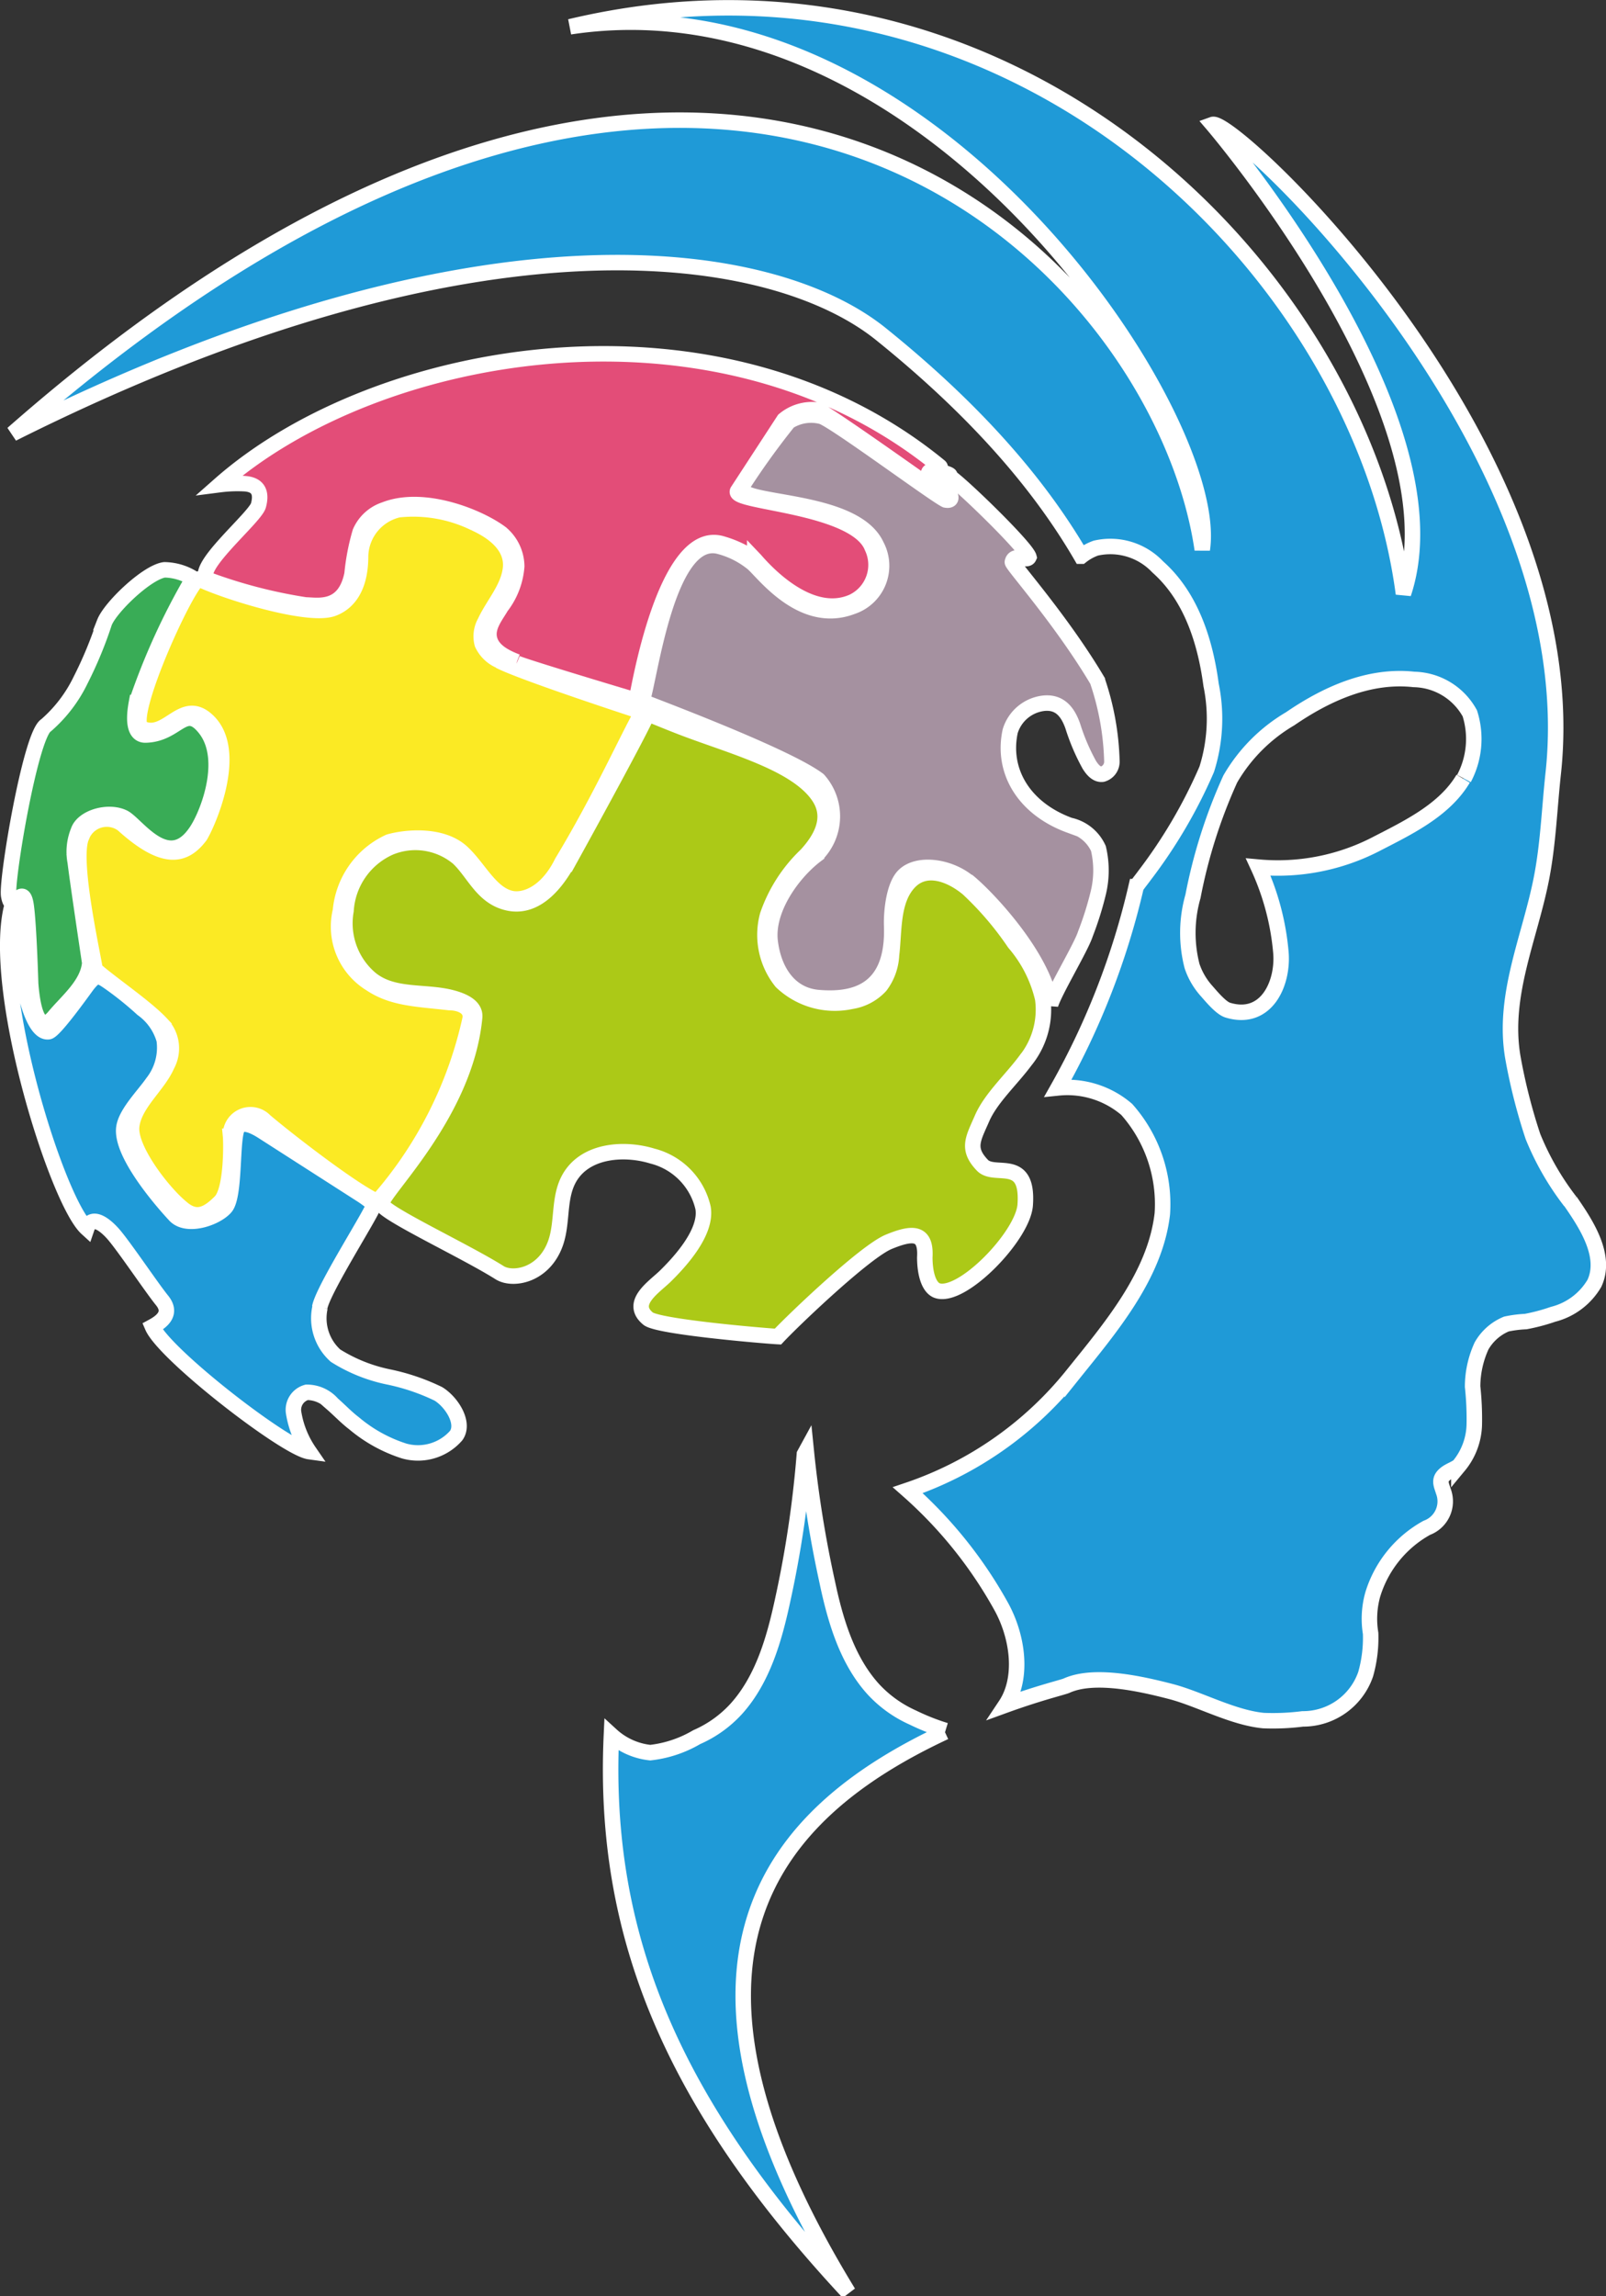 <svg id="Слой_1" data-name="Слой 1" xmlns="http://www.w3.org/2000/svg" viewBox="0 0 103.78 148.29"><rect x="0" y="0" width="103.78" height="148.29" fill="#333333" stroke="none"/><defs><style>.cls-1{fill:#1f9ad7;stroke:#fff}</style></defs><g id="Сгруппировать_1" data-name="Сгруппировать 1"><g id="Сгруппировать_2" data-name="Сгруппировать 2"><path id="Контур_35" data-name="Контур 35" class="cls-1" d="M61.12 111.84A14.65 14.65 0 0159 111a7.79 7.79 0 01-2.54-1.82c-1.73-1.9-2.48-4.53-3-7a74.53 74.53 0 01-1.34-8.4L52 94a69.94 69.94 0 01-1.41 9.45c-.53 2.45-1.27 5.09-3 7a7.55 7.55 0 01-2.55 1.82 7.57 7.57 0 01-3 1 4.41 4.41 0 01-2.51-1.13c-.59 12.88 3.87 23.71 15.31 36-13.14-21.48-5.1-30.9 6.24-36.2" transform="translate(-.02 -.08)"/><path id="Контур_36" data-name="Контур 36" class="cls-1" d="M101.49 77.67a17.82 17.82 0 01-2.41-4.19 36.58 36.58 0 01-1.3-5.12c-.68-4 1.1-7.71 1.85-11.56.43-2.2.51-4.44.75-6.68 2.35-21-20.69-42.47-22-42 0 0 16.15 18.86 12.33 30.3-2.8-21.09-25.58-43.34-53.86-36.61C60.1-1.71 79 27.14 77.71 35.57 75 17 46.74-12.22.83 28.09 31.19 12.9 50.09 16.07 57 21.7c6 4.84 10.15 9.59 12.89 14.3a3.32 3.32 0 01.94-.52 4.21 4.21 0 014 1.21c2.17 1.92 3.08 4.84 3.45 7.62a10.84 10.84 0 01-.28 5.45 32.5 32.5 0 01-4 6.83c-.18.25-.38.49-.56.75a48.87 48.87 0 01-5.05 13 5.89 5.89 0 014.44 1.39 9.21 9.21 0 012.3 6.74c-.46 4-3.38 7.39-5.82 10.43a23.15 23.15 0 01-10.63 7.42 28.22 28.22 0 016 7.44c1.13 2 1.48 4.7.32 6.44 2.18-.79 3.7-1.15 3.93-1.25 1.82-.83 4.92-.1 6.74.37s4 1.69 6 1.88a15.26 15.26 0 002.53-.11 4.28 4.28 0 004.07-2.89 8.63 8.63 0 00.32-2.63 5.81 5.81 0 01.14-2.52 7.38 7.38 0 013.49-4.3 1.82 1.82 0 001.07-2.36c-.11-.37-.29-.68 0-1s.7-.4 1-.64a4.34 4.34 0 001-2.71 19.44 19.44 0 00-.11-2.41 6.33 6.33 0 01.58-2.63 3.29 3.29 0 011.6-1.41 7.5 7.5 0 011.25-.16 12.15 12.15 0 001.77-.47 4.32 4.32 0 002.67-2c.84-1.79-.58-3.89-1.56-5.31m-6.92-27.28c-1.22 2.06-3.63 3.19-5.68 4.25a13.84 13.84 0 01-7.56 1.46 16.61 16.61 0 011.46 5.49c.18 2-.93 4.5-3.42 3.75-.45-.13-1.08-.9-1.39-1.25a4.58 4.58 0 01-.93-1.6 8.59 8.59 0 01.06-4.5 33.63 33.63 0 012.41-7.58 10.77 10.77 0 013.87-3.89c2.32-1.59 5.09-2.86 8-2.54A4.21 4.21 0 0195 46.15a5.46 5.46 0 01-.38 4.21" transform="translate(-.02 -.08)"/><path id="Контур_37" data-name="Контур 37" d="M36.58 56c-.75 1.28-2 2.75-3.69 2.4s-2.22-1.93-3.26-2.91a4.31 4.31 0 00-4.41-.68 4.78 4.78 0 00-2.84 4.08 4.69 4.69 0 001.55 4.37c1.46 1.23 3.52.8 5.26 1.25.69.18 1.58.53 1.5 1.28-.6 6.33-6.22 11.46-6 12.07s5.37 3 7.61 4.41c.83.53 2.85.21 3.61-1.88.54-1.5.11-3.24 1.13-4.57 1.15-1.5 3.47-1.59 5.13-1.08a4.49 4.49 0 013.28 3.34c.27 1.53-1.4 3.4-2.43 4.41-.71.7-2.36 1.73-1.12 2.75.66.54 7.61 1.12 8.39 1.16 1-1.07 5.63-5.49 7.16-6.12s2.43-.67 2.33 1c0 .9.2 1.87.75 2.13 1.55.66 5.6-3.49 5.74-5.52.22-3.2-2-1.69-2.79-2.58-1-1.06-.57-1.69 0-3s1.87-2.48 2.8-3.73a5.23 5.23 0 001.12-4 8.45 8.45 0 00-1.83-3.6 20.43 20.43 0 00-3-3.51c-1.05-.88-2.7-1.59-3.81-.4s-.94 3.15-1.13 4.68a3.59 3.59 0 01-.72 2 3.22 3.22 0 01-1.88 1 5 5 0 01-4.51-1.26 4.83 4.83 0 01-.9-4.3 9.73 9.73 0 012.5-3.89c.92-1 1.7-2.33.87-3.68s-2.75-2.25-4.28-2.87-3.1-1.11-4.64-1.7c-.75-.29-1.48-.59-2.22-.89 0 .32-4.52 8.55-5.33 10" transform="translate(-.02 -.08)" fill="#acc917" stroke="#fff"/><path id="Контур_38" data-name="Контур 38" d="M32.3 42.75a2.2 2.2 0 01-1.12-1.09 1.87 1.87 0 01.18-1.41c.52-1.13 1.5-2.16 1.65-3.45.16-1.45-1.13-2.39-2.3-2.92a9 9 0 00-4.94-.88 3.15 3.15 0 00-2.45 3c0 2.27-1 3.09-1.78 3.38-1.58.6-7-1.1-8.64-1.9-.54-.26-4.85 9.1-3.71 9.64 1.66.77 2.63-2.1 4.3-.44 2 2-.05 6.6-.54 7.39-1 1.32-2.32 1.68-5-.75a1.73 1.73 0 00-2.42.36 1.47 1.47 0 00-.21.39c-.7 1.32.61 7.21.85 8.63 1 .89 3.26 2.41 4.26 3.48a2.27 2.27 0 01.38 2.7c-.57 1.32-2.1 2.46-2.28 3.92s2 4.27 3.2 5.26c.9.79 1.62.55 2.53-.37.75-.75.7-3.82.66-4.23a1.29 1.29 0 012.21-1c1.34 1.15 5.78 4.59 7.28 5.22a26.43 26.43 0 006-11.85c.07-.75-.75-1-1.35-1-2.06-.24-3.66-.25-5.1-1.22a4.33 4.33 0 01-1.94-4.71 5.43 5.43 0 013.15-4.45c1.09-.31 3.38-.52 4.68.65 1.1 1 1.84 2.69 3.18 3 .87.2 2.32-.32 3.31-2.34 2.5-4.13 4.31-8.19 5.19-9.7 0 0-7.77-2.53-9.24-3.3" transform="translate(-.02 -.08)" fill="#fbea24" stroke="#fff"/><path id="Контур_39" data-name="Контур 39" d="M62.54 57c-1.26-1-3.23-1.23-4.1-.38-.66.64-.83 2.34-.8 3.23.16 4.39-2.57 4.83-4.7 4.66-1.9-.14-2.92-1.73-3.15-3.61-.26-2.07 1.44-4.45 3-5.62a3.53 3.53 0 00.12-4.83c-2.13-1.62-11.26-5-11.4-5.08.51-1.46 1.64-10.89 5-10a5.69 5.69 0 012.1 1.05c.63.47 3.16 4.1 6.47 2.84a2.78 2.78 0 001.58-3.95c-1.47-3.2-9.36-2.57-8.68-3.84a49.32 49.32 0 013-4.16 2.71 2.71 0 012.15-.33c.9.32 7.3 5.07 8 5.39.52.1.47-.38-.48-1.16-1.36-1.13 1.2-.49.69-.37.56.28 5 4.57 5.17 5.22-.14.31-.95-.27-1.07.32 0 .21 3.16 3.73 5.49 7.65a17.42 17.42 0 01.94 5.2.84.84 0 01-.61.85c-.38.05-.67-.32-.85-.61a13.53 13.53 0 01-1.07-2.51c-.32-.9-.84-1.58-1.9-1.46a2.57 2.57 0 00-2.14 1.8c-.56 2.58.89 5 3.84 6.08a2.65 2.65 0 011.86 1.5 6.15 6.15 0 010 2.83 20.81 20.81 0 01-.84 2.68c-.27.86-2 3.72-2.25 4.57-.44-3.09-4.13-7-5.39-8" transform="translate(-.02 -.08)" fill="#a591a0" stroke="#fff"/><path id="Контур_40" data-name="Контур 40" d="M33.42 42.82c-.69-.27-1.55-.67-1.76-1.45s.38-1.48.75-2.11a4.86 4.86 0 001-2.61 2.83 2.83 0 00-1-2.12C31 33.46 27.39 32 24.87 33a2.63 2.63 0 00-1.58 1.45 14.47 14.47 0 00-.52 2.7c-.49 2.43-2.3 2-3 2a32.28 32.28 0 01-6.27-1.62c-1.16-.6 3-4 3.22-4.81s0-1.33-.86-1.4a9 9 0 00-1.64.06c10.21-9 32.29-12.84 46.52-1.18.24.2-.78.16-.71.47s-.28 0 .5.6.85 1.12.44.84-7.66-5.45-8.11-5.55a2.82 2.82 0 00-2.18.64l-3 4.6c-.34.75 7.63.9 8.69 3.62a2.64 2.64 0 01-1.24 3.52h0c-3 1.34-6.13-2.51-6.34-2.73a7 7 0 00-2.08-1c-3.72-1.18-5.46 9.68-5.57 10.1 0 0-7-2.09-7.73-2.4" transform="translate(-.02 -.08)" fill="#e34d78" stroke="#fff"/><path id="Контур_41" data-name="Контур 41" d="M12.5 37.43a3.6 3.6 0 00-1.85-.55c-1.13.15-3.49 2.41-3.88 3.4A26 26 0 015.23 44 9.11 9.11 0 013 46.92c-1 .57-2.58 10-2.42 11 .24 1.41.89-1 1.13.65.18 1.28.29 5.05.29 5.05.18 2.25.7 3.11 1.53 2.11s2.17-2.06 2.29-3.46c0 0-.77-5.13-.94-6.52a3.54 3.54 0 01.2-2c.29-.88 1.92-1.36 2.92-.88.84.4 2.87 3.62 4.69.92.75-1.09 2.17-4.7.56-6.69-1.33-1.64-1.75.41-3.84.45-.53 0-.86-.54-.57-2.1a43.61 43.61 0 013.65-8" transform="translate(-.02 -.08)" fill="#39ac56" stroke="#fff"/><path id="Контур_42" data-name="Контур 42" class="cls-1" d="M20.7 84.51a3.24 3.24 0 001 3.12A10.31 10.31 0 0025.1 89a13.69 13.69 0 013.25 1.1c.86.53 1.72 1.88 1.15 2.69a3.28 3.28 0 01-3.36 1A9.5 9.5 0 0122.9 92c-.5-.38-.93-.84-1.4-1.25a2.18 2.18 0 00-1.66-.75 1.17 1.17 0 00-.84 1.35 6.16 6.16 0 001 2.48c-1.52-.21-9.36-6.28-10.13-8.07.59-.32 1.31-.85.62-1.7s-2.57-3.66-3.21-4.35c-.31-.34-1.3-1.32-1.65-.3-1.88-1.71-6.1-15-4.9-20.57.16-.75 1-.28.63.42.17 1 .16 4.19.37 5.16.11.52.64 2.41 1.43 2.29.38-.06 2.16-2.55 2.49-3 .59-.75.75-.66 1.46-.17a21.49 21.49 0 012.11 1.7 3.7 3.7 0 011.41 2A3.65 3.65 0 019.88 70c-.54.78-1.66 1.9-1.84 2.82-.38 1.88 3.25 5.71 3.25 5.71.75.88 2.69.23 3.3-.48s.41-4.06.72-5c.19-.62.93-.38 1.69.11l6.1 3.91a9.18 9.18 0 011.08.77c.16.16-3.29 5.47-3.5 6.68" transform="translate(-.02 -.08)"/></g></g></svg>
